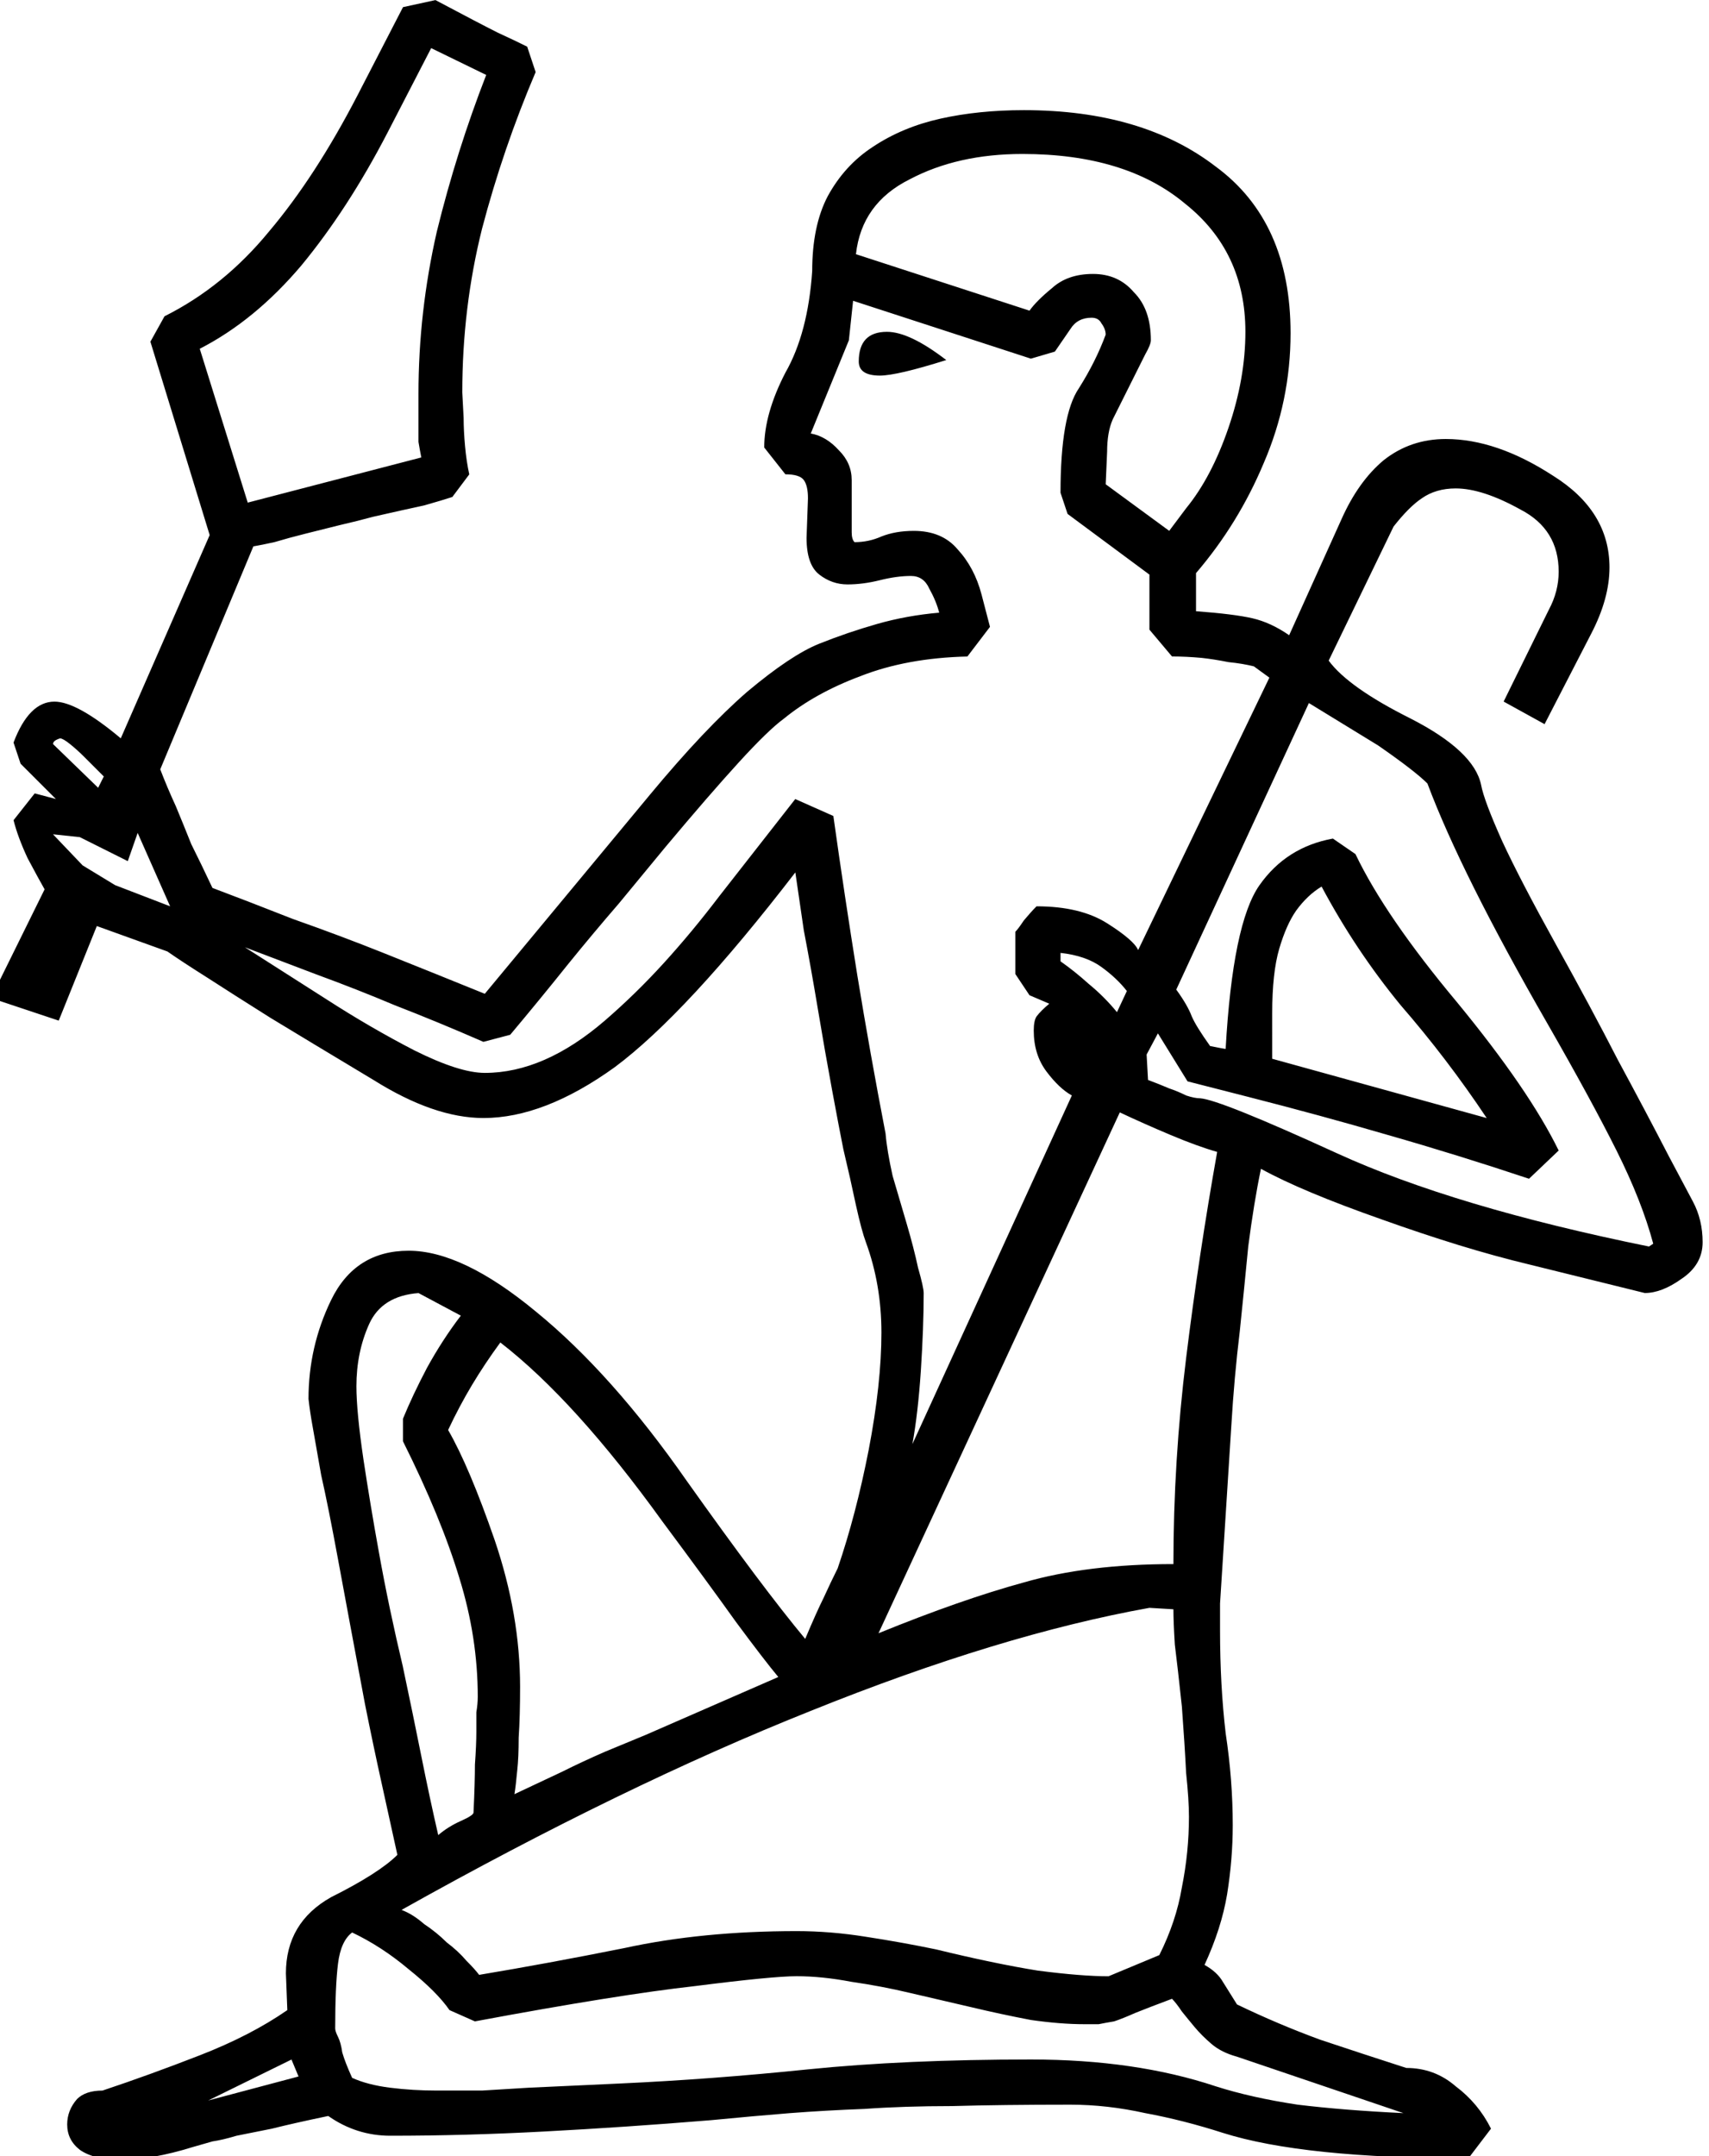<?xml version="1.0" encoding="UTF-8" standalone="no"?>
<!-- Created with Inkscape (http://www.inkscape.org/) -->

<svg
   xmlns:dc="http://purl.org/dc/elements/1.1/"
   xmlns:cc="http://creativecommons.org/ns#"
   xmlns:rdf="http://www.w3.org/1999/02/22-rdf-syntax-ns#"
   xmlns:svg="http://www.w3.org/2000/svg"
   xmlns="http://www.w3.org/2000/svg"
   xmlns:sodipodi="http://sodipodi.sourceforge.net/DTD/sodipodi-0.dtd"
   xmlns:inkscape="http://www.inkscape.org/namespaces/inkscape"
   width="30.088mm"
   height="37.951mm"
   viewBox="0 0 30.088 37.951"
   version="1.1"
   id="svg5659"
   inkscape:version="0.92.4 (5da689c313, 2019-01-14)"
   sodipodi:docname="A11.svg">
  <defs
     id="defs5653" />
  <sodipodi:namedview
     id="base"
     pagecolor="#ffffff"
     bordercolor="#666666"
     borderopacity="1.0"
     inkscape:pageopacity="0.0"
     inkscape:pageshadow="2"
     inkscape:zoom="0.35"
     inkscape:cx="-391.83114"
     inkscape:cy="-386.09534"
     inkscape:document-units="mm"
     inkscape:current-layer="layer1"
     showgrid="false"
     fit-margin-top="0"
     fit-margin-left="0"
     fit-margin-right="0"
     fit-margin-bottom="0"
     inkscape:window-width="1920"
     inkscape:window-height="1017"
     inkscape:window-x="-8"
     inkscape:window-y="-8"
     inkscape:window-maximized="1" />
  <g
     inkscape:label="Layer 1"
     inkscape:groupmode="layer"
     id="layer1"
     transform="translate(-16.359,-8.728)">
    <g
       aria-label="𓀍"
       transform="matrix(0.265,0,0,0.265,118.685,7.56)"
       style="font-style:normal;font-variant:normal;font-weight:normal;font-stretch:normal;font-size:192px;line-height:1.25;font-family:sans-serif;-inkscape-font-specification:'sans-serif, Normal';font-variant-ligatures:normal;font-variant-caps:normal;font-variant-numeric:normal;font-feature-settings:normal;text-align:start;letter-spacing:0px;word-spacing:0px;writing-mode:lr-tb;text-anchor:start;fill:#000000;fill-opacity:1;stroke:none"
       id="flowRoot6204">
      <path
         d="m -355.334,32.165 q 0,0.844 0.094,1.875 0.094,1.031 0.281,1.875 l -1.125,1.5 q -0.562,0.188 -1.875,0.562 -1.312,0.281 -3.375,0.75 -1.031,0.281 -2.25,0.562 -1.125,0.281 -2.25,0.562 -1.125,0.281 -2.062,0.562 -0.844,0.188 -1.406,0.281 l -6.188,14.812 q 0.469,1.219 1.031,2.438 0.469,1.125 1.031,2.531 0.656,1.312 1.406,2.906 2.25,0.844 5.344,2.062 3.188,1.125 6,2.25 3.281,1.312 6.75,2.719 l 10.969,-13.219 q 3.656,-4.406 6.469,-6.844 2.906,-2.438 4.781,-3.188 1.875,-0.75 3.844,-1.312 1.969,-0.562 4.125,-0.75 -0.188,-0.75 -0.656,-1.594 -0.375,-0.844 -1.219,-0.844 -0.938,0 -2.062,0.281 -1.125,0.281 -2.156,0.281 -1.031,0 -1.875,-0.656 -0.844,-0.656 -0.844,-2.438 l 0.094,-2.625 q 0,-0.844 -0.281,-1.219 -0.281,-0.375 -1.219,-0.375 l -1.406,-1.781 q 0,-2.25 1.406,-4.969 1.5,-2.625 1.781,-6.75 0,-3 1.031,-4.969 1.125,-2.062 3,-3.281 1.969,-1.312 4.5,-1.875 2.531,-0.562 5.531,-0.562 7.875,0 12.75,3.75 4.969,3.656 4.969,11.062 0,4.5 -1.781,8.625 -1.688,4.031 -4.5,7.312 v 2.531 q 2.531,0.188 3.75,0.469 1.219,0.281 2.438,1.125 l 3.469,-7.688 q 1.125,-2.531 2.812,-3.938 1.781,-1.406 4.125,-1.406 3.375,0 7.125,2.438 3.75,2.344 3.75,6.094 0,2.062 -1.219,4.406 l -3.094,6 -2.719,-1.5 3,-6.094 q 0.656,-1.219 0.656,-2.531 0,-2.812 -2.531,-4.125 -2.531,-1.406 -4.312,-1.406 -1.312,0 -2.25,0.656 -0.844,0.562 -1.875,1.875 l -4.312,8.906 q 1.312,1.781 5.438,3.844 4.219,2.156 4.688,4.406 0.188,1.031 1.406,3.75 1.219,2.625 3.562,6.844 2.344,4.219 4.125,7.688 1.875,3.469 3.375,6.375 l 1.594,3 q 0.656,1.219 0.656,2.719 0,1.5 -1.406,2.438 -1.312,0.938 -2.438,0.938 l -7.594,-1.875 q -2.344,-0.562 -4.781,-1.312 -2.438,-0.75 -5.062,-1.688 -5.344,-1.875 -8.062,-3.375 -0.469,2.25 -0.844,5.156 -0.281,2.906 -0.562,5.625 -0.375,3.094 -0.562,6.281 l -0.75,11.813 v 1.781 q 0,3.656 0.375,6.844 0.469,3.094 0.469,6.094 0,2.25 -0.375,4.594 -0.375,2.25 -1.5,4.688 0.844,0.469 1.219,1.125 l 0.938,1.5 q 2.719,1.312 5.531,2.344 2.812,0.938 5.719,1.875 1.875,0 3.281,1.219 1.5,1.125 2.344,2.812 l -1.5,1.969 q -10.969,0 -16.312,-1.688 -2.625,-0.844 -5.156,-1.312 -2.531,-0.562 -4.969,-0.562 -4.594,0 -7.875,0.094 -3.188,0 -5.812,0.188 -2.531,0.094 -4.969,0.281 -2.344,0.188 -5.25,0.469 -5.719,0.469 -11.062,0.75 -5.25,0.281 -10.219,0.281 -2.25,0 -4.125,-1.312 -2.25,0.469 -3.75,0.844 -1.406,0.281 -2.344,0.469 -0.938,0.281 -1.594,0.375 -0.656,0.188 -1.312,0.375 -2.719,0.844 -4.781,0.844 -1.781,0 -2.719,-0.656 -0.844,-0.656 -0.844,-1.688 0,-0.938 0.656,-1.688 0.562,-0.562 1.688,-0.562 3.094,-1.031 6.469,-2.344 3.375,-1.312 5.812,-3 l -0.094,-2.438 q 0,-3.375 3,-5.062 3.188,-1.594 4.406,-2.812 -0.469,-2.156 -1.031,-4.688 -0.562,-2.531 -1.125,-5.344 -1.125,-6 -1.781,-9.562 -0.656,-3.562 -1.125,-5.625 -0.375,-2.156 -0.562,-3.188 -0.188,-1.031 -0.281,-1.875 0,-3.469 1.5,-6.562 1.594,-3.281 5.156,-3.281 3.562,0 8.438,4.031 5.062,4.125 10.031,11.25 2.531,3.562 4.5,6.188 1.969,2.625 3.375,4.312 0.75,-1.781 1.219,-2.719 0.469,-1.031 0.938,-1.969 1.219,-3.562 2.062,-7.875 0.844,-4.406 0.844,-7.781 0,-3.188 -1.031,-6 -0.281,-0.75 -0.656,-2.438 -0.375,-1.781 -0.844,-3.75 -0.281,-1.406 -0.75,-3.938 -0.469,-2.531 -0.938,-5.344 -0.469,-2.812 -0.938,-5.25 -0.375,-2.531 -0.562,-3.844 -7.219,9.375 -12,12.938 -4.688,3.375 -8.719,3.375 -3.281,0 -7.312,-2.531 -4.219,-2.531 -6.844,-4.125 -2.531,-1.594 -4.125,-2.625 -1.781,-1.125 -2.719,-1.781 l -4.688,-1.688 -2.531,6.281 -4.5,-1.5 3.562,-7.219 q -0.375,-0.656 -1.125,-2.062 -0.656,-1.406 -0.938,-2.531 l 1.406,-1.781 1.406,0.375 -2.344,-2.344 -0.469,-1.406 q 1.031,-2.719 2.719,-2.719 1.5,0 4.406,2.438 l 5.906,-13.5 -3.938,-12.844 0.938,-1.688 q 3.938,-1.969 6.938,-5.625 3.094,-3.656 5.906,-9.094 l 3,-5.813 2.156,-0.469 q 3,1.594 4.125,2.156 1.219,0.562 1.969,0.938 l 0.562,1.688 q -2.156,5.063 -3.562,10.406 -1.312,5.25 -1.312,10.875 z m 38.906,38.906 -1.312,-0.562 -0.938,-1.406 v -2.812 q 0.188,-0.188 0.562,-0.75 0.469,-0.562 0.844,-0.938 2.906,0 4.688,1.125 1.781,1.125 2.062,1.781 l 8.719,-18.094 -1.031,-0.75 q -0.75,-0.188 -1.688,-0.281 -0.938,-0.188 -1.781,-0.281 -1.031,-0.094 -1.969,-0.094 l -1.5,-1.781 v -3.656 l -5.438,-4.031 -0.469,-1.406 q 0,-5.156 1.219,-6.938 1.125,-1.781 1.781,-3.562 0,-0.375 -0.281,-0.75 -0.188,-0.375 -0.656,-0.375 -0.938,0 -1.406,0.75 l -1.031,1.5 -1.594,0.469 -11.812,-3.844 -0.281,2.625 -2.531,6.188 q 1.031,0.188 1.875,1.125 0.844,0.844 0.844,1.969 v 3.469 q 0,0.469 0.188,0.656 0.938,0 1.781,-0.375 0.938,-0.375 2.156,-0.375 1.875,0 2.906,1.219 1.125,1.219 1.594,3 l 0.562,2.156 -1.5,1.969 q -4.031,0.094 -7.125,1.312 -3,1.125 -5.062,2.812 -1.031,0.75 -3,2.906 -1.969,2.156 -4.875,5.625 -1.312,1.594 -3.094,3.75 -1.781,2.062 -3.375,4.031 -1.875,2.344 -3.844,4.688 l -1.781,0.469 q -3,-1.312 -5.906,-2.438 -2.438,-1.031 -5.25,-2.062 -2.719,-1.031 -4.688,-1.781 l 5.438,3.469 q 2.906,1.875 5.812,3.375 3,1.5 4.688,1.5 3.938,0 7.969,-3.469 2.062,-1.781 3.938,-3.844 1.875,-2.062 3.656,-4.406 l 5.062,-6.469 2.531,1.125 q 0.75,5.344 1.594,10.594 0.844,5.156 1.875,10.5 0.094,1.125 0.469,2.812 0.469,1.594 0.938,3.188 0.469,1.594 0.75,2.906 0.375,1.312 0.375,1.688 0,2.25 -0.188,5.156 -0.188,2.812 -0.562,4.875 l 10.594,-23.156 q -0.844,-0.469 -1.688,-1.594 -0.844,-1.125 -0.844,-2.719 0,-0.656 0.188,-0.938 0.281,-0.375 0.844,-0.844 z m 6.656,40.125 q -9.938,1.781 -22.5,6.844 -12.469,4.969 -27.188,13.219 0.75,0.281 1.5,0.938 0.844,0.562 1.5,1.219 0.75,0.562 1.312,1.219 0.562,0.562 0.844,0.938 4.5,-0.75 9.656,-1.781 5.156,-1.125 11.438,-1.125 2.25,0 4.594,0.375 2.438,0.375 4.688,0.844 3.844,0.938 6.75,1.406 2.906,0.375 4.688,0.375 l 3.375,-1.406 q 1.125,-2.25 1.5,-4.5 0.469,-2.344 0.469,-4.688 0,-1.125 -0.188,-2.906 -0.094,-1.875 -0.281,-4.406 -0.281,-2.625 -0.469,-4.125 -0.094,-1.5 -0.094,-2.344 z m 4.5,-30.281 q -1.312,-0.375 -3.094,-1.125 -1.781,-0.75 -3.375,-1.5 l -16.031,34.594 q 5.531,-2.25 9.656,-3.375 4.219,-1.219 9.938,-1.219 0,-6.844 0.844,-13.688 0.844,-6.844 2.062,-13.688 z m 13.969,-24.469 q -0.844,-0.844 -3.281,-2.531 l -4.594,-2.812 -8.812,19.031 q 0.75,1.031 1.031,1.781 0.281,0.656 1.219,1.969 0.938,0.188 1.031,0.188 0.469,-8.344 2.25,-10.875 1.781,-2.531 4.875,-3.094 l 1.5,1.031 q 1.969,4.125 6.75,9.844 4.781,5.812 6.75,9.844 l -1.969,1.875 q -4.781,-1.594 -9.375,-2.906 -4.5,-1.312 -9.281,-2.531 l -4.031,-1.031 -1.969,-3.188 -0.75,1.406 0.094,1.688 q 0.75,0.281 1.406,0.562 0.562,0.188 1.125,0.469 0.562,0.188 0.938,0.188 1.312,0.094 9.094,3.656 7.781,3.562 20.719,6.188 l 0.281,-0.188 q -0.75,-2.812 -2.438,-6.188 -1.688,-3.375 -4.594,-8.438 -5.719,-9.938 -7.969,-15.938 z m -64.969,81.469 q -0.844,-1.219 -2.719,-2.719 -1.781,-1.5 -3.75,-2.438 -0.75,0.562 -0.938,2.062 -0.188,1.5 -0.188,4.312 0,0.188 0.188,0.562 0.188,0.375 0.281,1.031 0.188,0.656 0.656,1.688 1.031,0.469 2.531,0.656 1.5,0.188 3.094,0.188 1.5,0 3,0 1.5,-0.094 3.094,-0.188 l 6.094,-0.281 q 6.094,-0.281 12.469,-0.938 6.469,-0.656 14.812,-0.656 6.938,0 12.281,1.781 2.344,0.75 5.438,1.219 3.094,0.375 7.031,0.562 l -11.062,-3.75 q -1.031,-0.281 -1.688,-0.844 -0.656,-0.562 -1.125,-1.125 -0.469,-0.562 -0.844,-1.031 -0.375,-0.562 -0.656,-0.844 -1.5,0.562 -2.438,0.938 -0.844,0.375 -1.406,0.562 -0.562,0.094 -1.031,0.188 -0.375,0 -0.938,0 -1.594,0 -3.562,-0.281 -1.969,-0.375 -3.938,-0.844 l -4.031,-0.938 q -1.969,-0.469 -3.938,-0.75 -1.969,-0.375 -3.656,-0.375 -1.594,0 -6.75,0.656 -5.062,0.562 -14.625,2.344 z m 21.844,-22.125 q -0.938,-1.125 -2.812,-3.656 -1.875,-2.625 -4.875,-6.656 -5.812,-8.063 -10.781,-11.906 -1.031,1.406 -1.875,2.812 -0.844,1.406 -1.594,3 1.406,2.438 3.094,7.313 1.688,4.969 1.688,9.75 0,1.969 -0.094,3.375 0,1.312 -0.094,2.156 -0.094,1.031 -0.188,1.594 1.594,-0.75 3.188,-1.5 1.312,-0.656 2.812,-1.312 1.594,-0.656 2.719,-1.125 z m 16.688,-90.75 q 0.469,-0.656 1.5,-1.5 1.031,-0.938 2.719,-0.938 1.688,0 2.719,1.219 1.125,1.125 1.125,3.188 0,0.281 -0.375,0.938 l -2.156,4.312 q -0.375,0.844 -0.375,2.156 l -0.094,2.156 4.219,3.094 1.125,-1.5 q 1.688,-2.062 2.812,-5.344 1.125,-3.281 1.125,-6.375 0,-5.344 -4.031,-8.531 -3.938,-3.281 -10.781,-3.281 -4.312,0 -7.5,1.688 -3.188,1.594 -3.562,4.969 z m -55.125,2.531 3.188,10.219 11.531,-3 q -0.094,-0.469 -0.188,-1.031 0,-0.562 0,-1.125 v -2.062 q 0,-5.438 1.219,-10.781 1.312,-5.344 3.281,-10.406 l -3.656,-1.781 -2.906,5.625 q -2.625,5.062 -5.719,8.812 -3.094,3.656 -6.75,5.531 z m 13.5,87.563 q 0.656,3.094 1.219,5.906 0.562,2.812 1.125,5.25 0.656,-0.562 1.5,-0.938 0.844,-0.375 0.844,-0.562 0.094,-1.969 0.094,-3.188 0.094,-1.312 0.094,-2.156 0,-0.844 0,-1.312 0.094,-0.562 0.094,-1.031 0,-3.938 -1.219,-7.875 -1.219,-4.031 -3.75,-9.094 v -1.5 q 0.656,-1.594 1.594,-3.375 1.031,-1.875 2.25,-3.469 l -2.812,-1.5 q -2.438,0.188 -3.281,2.062 -0.844,1.875 -0.844,4.125 0,1.688 0.469,4.875 0.469,3.094 1.031,6.188 0.656,3.656 1.594,7.594 z m 57.75,-40.406 14.25,3.938 q -2.625,-3.938 -5.719,-7.5 -3,-3.656 -5.25,-7.875 -0.938,0.562 -1.688,1.594 -0.656,0.938 -1.125,2.531 -0.469,1.594 -0.469,4.312 z m -21.656,-46.406 q -3.281,1.031 -4.406,1.031 -1.406,0 -1.406,-0.938 0,-1.969 1.875,-1.969 1.5,0 3.938,1.875 z m 12,41.906 q -0.656,-0.844 -1.688,-1.594 -1.031,-0.75 -2.719,-0.938 v 0.562 q 0.938,0.656 1.875,1.5 1.031,0.844 1.875,1.875 z m -69.375,-8.344 2.156,1.312 3.656,1.406 -2.156,-4.875 -0.656,1.875 -3.188,-1.594 -1.781,-0.188 z m 14.344,80.438 -0.469,-1.125 -5.531,2.719 z m -12.938,-86.344 -1.312,-1.312 q -0.469,-0.469 -0.938,-0.844 -0.469,-0.375 -0.656,-0.375 -0.281,0.094 -0.375,0.188 -0.094,0.094 -0.094,0.188 l 3,2.906 z"
         id="path6212"
         inkscape:connector-curvature="0" />
    </g>
  </g>
</svg>
